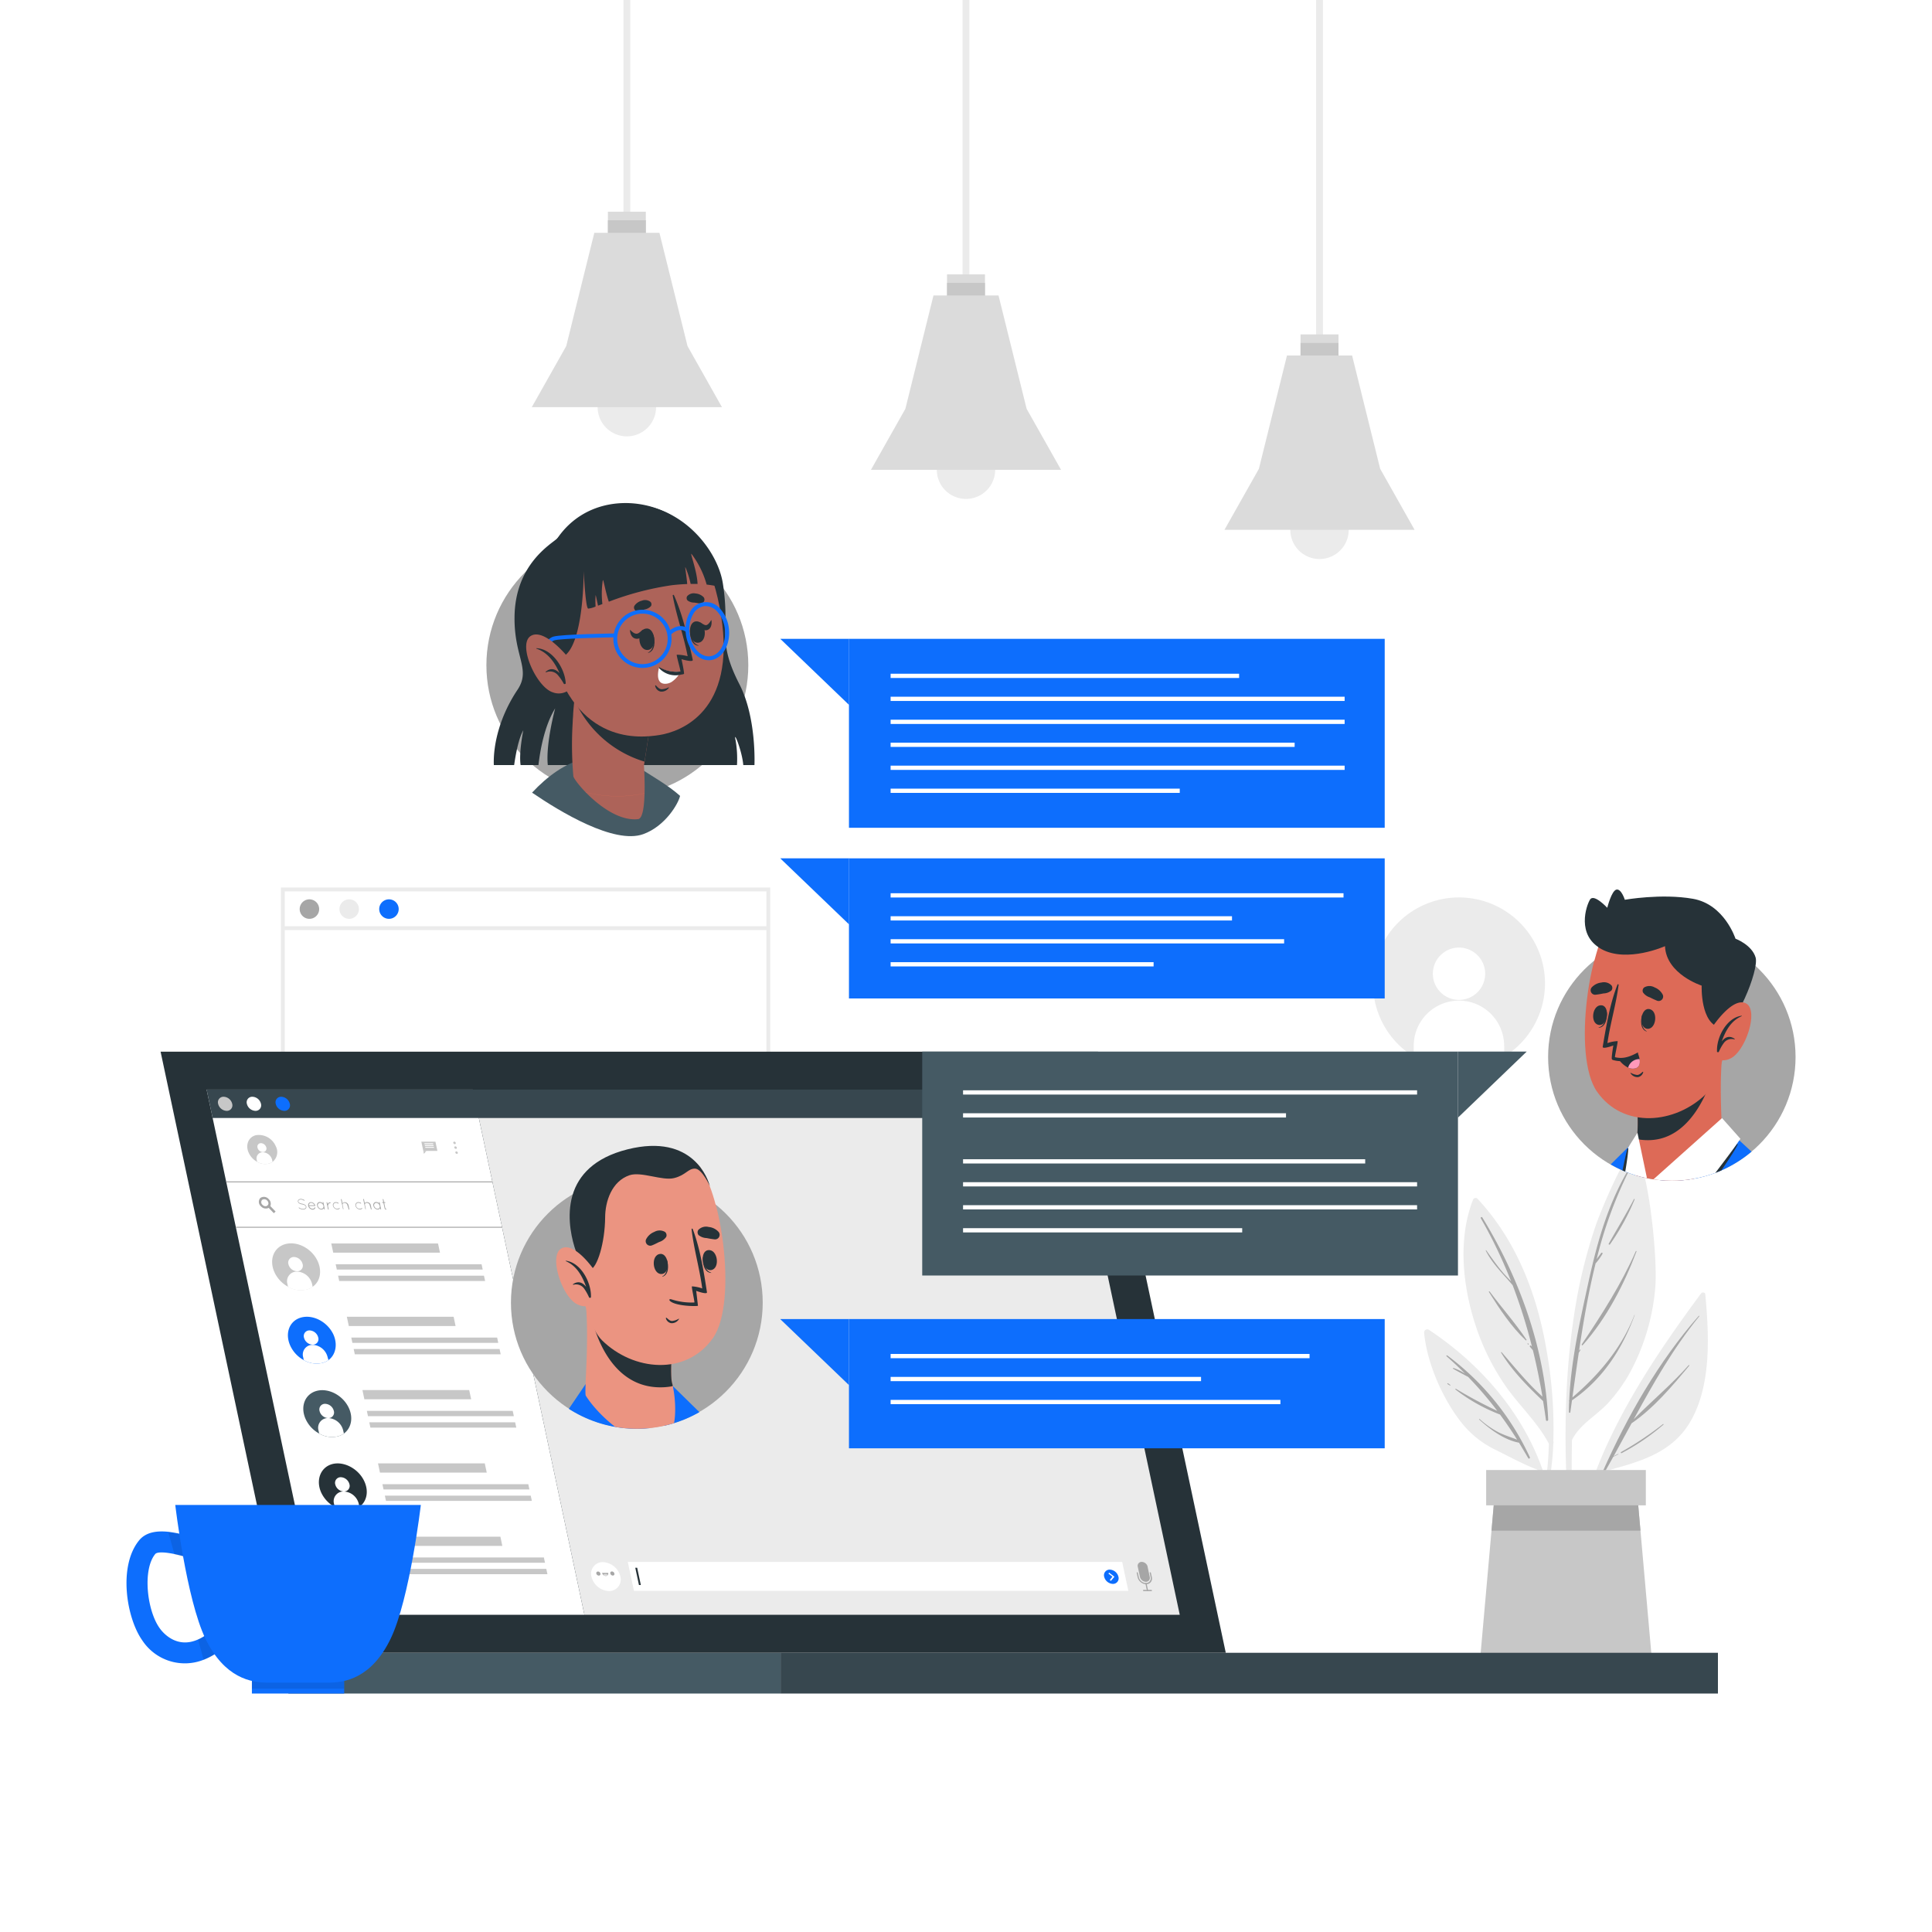 <svg class="animated" id="freepik_stories-work-chat" xmlns="http://www.w3.org/2000/svg" xmlns:xlink="http://www.w3.org/1999/xlink" viewBox="0 0 500 500" version="1.1" xmlns:svgjs="http://svgjs.com/svgjs"><style>svg#freepik_stories-work-chat:not(.animated) .animable {opacity: 0;}svg#freepik_stories-work-chat.animated #freepik--background-complete--inject-98 {animation: 2s 1 forwards cubic-bezier(.36,-0.01,.5,1.38) fadeIn;animation-delay: 0s;}svg#freepik_stories-work-chat.animated #freepik--Device--inject-98 {animation: 2s 1 forwards cubic-bezier(.36,-0.01,.5,1.38) slideRight;animation-delay: 0s;}svg#freepik_stories-work-chat.animated #freepik--Mug--inject-98 {animation: 2s 1 forwards cubic-bezier(.36,-0.01,.5,1.38) zoomOut;animation-delay: 0s;}svg#freepik_stories-work-chat.animated #freepik--speech-bubbles--inject-98 {animation: 2s 1 forwards cubic-bezier(.36,-0.01,.5,1.38) slideUp;animation-delay: 0s;}svg#freepik_stories-work-chat.animated #freepik--character-3--inject-98 {animation: 2s 1 forwards cubic-bezier(.36,-0.01,.5,1.38) slideRight;animation-delay: 0s;}svg#freepik_stories-work-chat.animated #freepik--character-2--inject-98 {animation: 2s 1 forwards cubic-bezier(.36,-0.01,.5,1.38) slideDown;animation-delay: 0s;}svg#freepik_stories-work-chat.animated #freepik--character-1--inject-98 {animation: 2s 1 forwards cubic-bezier(.36,-0.01,.5,1.38) slideLeft;animation-delay: 0s;}            @keyframes fadeIn {                0% {                    opacity: 0;                }                100% {                    opacity: 1;                }            }                    @keyframes slideRight {                0% {                    opacity: 0;                    transform: translateX(30px);                }                100% {                    opacity: 1;                    transform: translateX(0);                }            }                    @keyframes zoomOut {                0% {                    opacity: 0;                    transform: scale(1.5);                }                100% {                    opacity: 1;                    transform: scale(1);                }            }                    @keyframes slideUp {                0% {                    opacity: 0;                    transform: translateY(30px);                }                100% {                    opacity: 1;                    transform: inherit;                }            }                    @keyframes slideDown {                0% {                    opacity: 0;                    transform: translateY(-30px);                }                100% {                    opacity: 1;                    transform: translateY(0);                }            }                    @keyframes slideLeft {                0% {                    opacity: 0;                    transform: translateX(-30px);                }                100% {                    opacity: 1;                    transform: translateX(0);                }            }        .animator-hidden { display: none; }</style><g id="freepik--background-complete--inject-98" class="animable" style="transform-origin: 257.344px 219px;"><rect x="340.61" width="1.77" height="94.41" style="fill: rgb(235, 235, 235); transform-origin: 341.495px 47.205px;" id="el1k1hc8umj16" class="animable"></rect><rect x="336.58" y="86.54" width="9.82" height="6.64" style="fill: rgb(219, 219, 219); transform-origin: 341.49px 89.86px;" id="elymdnasswqt" class="animable"></rect><rect x="336.58" y="88.75" width="9.82" height="4.43" style="fill: rgb(199, 199, 199); transform-origin: 341.49px 90.965px;" id="elefr8nxcbe8c" class="animable"></rect><g id="el1pk4i6hbkvk"><circle cx="341.49" cy="137.12" r="7.56" style="fill: rgb(235, 235, 235); transform-origin: 341.49px 137.12px; transform: rotate(-13.24deg);" class="animable" id="elz4cfarbd5fq"></circle></g><polygon points="366.1 137.12 316.89 137.12 325.8 121.33 333.07 92 349.92 92 357.19 121.33 366.1 137.12" style="fill: rgb(219, 219, 219); transform-origin: 341.495px 114.56px;" id="el6rn9m5qkate" class="animable"></polygon><rect x="249.11" width="1.77" height="78.88" style="fill: rgb(235, 235, 235); transform-origin: 249.995px 39.44px;" id="elfe4vnqh1slc" class="animable"></rect><rect x="245.09" y="71.01" width="9.82" height="6.64" style="fill: rgb(219, 219, 219); transform-origin: 250px 74.33px;" id="el5o6gjnzi7rb" class="animable"></rect><rect x="245.09" y="73.22" width="9.82" height="4.43" style="fill: rgb(199, 199, 199); transform-origin: 250px 75.435px;" id="el2ezttuhjwi3" class="animable"></rect><path d="M257.56,121.59A7.56,7.56,0,1,1,250,114,7.55,7.55,0,0,1,257.56,121.59Z" style="fill: rgb(235, 235, 235); transform-origin: 250px 121.56px;" id="eliaaedw8tuah" class="animable"></path><polygon points="274.6 121.59 225.4 121.59 234.31 105.8 241.58 76.47 258.42 76.47 265.69 105.8 274.6 121.59" style="fill: rgb(219, 219, 219); transform-origin: 250px 99.03px;" id="elgegnvkvesvw" class="animable"></polygon><rect x="161.35" width="1.77" height="62.66" style="fill: rgb(235, 235, 235); transform-origin: 162.235px 31.33px;" id="elclb0chgwaai" class="animable"></rect><rect x="157.32" y="54.79" width="9.82" height="6.64" style="fill: rgb(219, 219, 219); transform-origin: 162.23px 58.11px;" id="eldf77ea5g1w7" class="animable"></rect><rect x="157.32" y="57" width="9.82" height="4.43" style="fill: rgb(199, 199, 199); transform-origin: 162.23px 59.215px;" id="elrlauae4vtks" class="animable"></rect><path d="M169.79,105.37a7.56,7.56,0,1,1-7.56-7.56A7.56,7.56,0,0,1,169.79,105.37Z" style="fill: rgb(235, 235, 235); transform-origin: 162.23px 105.37px;" id="el8vu81owfiep" class="animable"></path><polygon points="186.84 105.37 137.63 105.37 146.54 89.57 153.81 60.25 170.66 60.25 177.93 89.57 186.84 105.37" style="fill: rgb(219, 219, 219); transform-origin: 162.235px 82.81px;" id="el51zfdphj2ss" class="animable"></polygon><path d="M440.23,334.74C426.11,353.85,411.4,376,407.81,400c0,.37.54.49.63.13a141.55,141.55,0,0,1,6.24-19.2c9.28-2.55,18.38-4.65,23.26-13.86,5-9.46,4.33-21.81,3.39-32.12C441.26,334.4,440.51,334.37,440.23,334.74Z" style="fill: rgb(235, 235, 235); transform-origin: 424.899px 367.42px;" id="elw54elc10q8m" class="animable"></path><path d="M414.82,380.75c6.34-14.22,14.48-28.51,24.82-40.21.07-.08.18,0,.12.12-6.78,8.33-11.92,17.4-16.95,26.64,4.67-4.75,9.79-9,14.22-14,.09-.1.22.05.14.14-4.39,5.28-9.2,11-14.92,14.91-1.54,2.84-3.08,5.68-4.65,8.52.38-.22.78-.41,1.17-.6.07,0,.13.07.06.1-.43.22-.87.45-1.32.65-.74,1.34-1.48,2.69-2.24,4C415.1,381.32,414.68,381.05,414.82,380.75Z" style="fill: rgb(166, 166, 166); transform-origin: 427.285px 360.829px;" id="el568rexyms1u" class="animable"></path><path d="M419.53,375.79a83.75,83.75,0,0,0,10.84-7.23c.09-.08.22.05.13.13a57.65,57.65,0,0,1-10.81,7.37C419.51,376.15,419.36,375.89,419.53,375.79Z" style="fill: rgb(166, 166, 166); transform-origin: 424.993px 372.307px;" id="eltewe1chw1cm" class="animable"></path><path d="M406.18,396.44c0,.29.52.29.52,0,.07-7.9,0-15.83.12-23.75,2-4.09,6.37-6.34,9.38-9.61a42,42,0,0,0,5.63-7.84,56.06,56.06,0,0,0,6.53-21.78c.84-8.44-2.37-36.3-5.93-35.34-1.84.51-7.81,14.31-9.4,18.87a132,132,0,0,0-5.62,23.13C404.53,358.67,404.77,377.75,406.18,396.44Z" style="fill: rgb(235, 235, 235); transform-origin: 416.83px 347.377px;" id="el3x2ie3qzt8p" class="animable"></path><path d="M406.12,362.39l0,0c.43-10,2.68-20.07,4.79-29.76,2.27-10.44,4.92-20.26,10.29-29.57a.15.15,0,0,1,.27.15,109.71,109.71,0,0,0-8.27,22.7c.36-.56.8-1.09,1.17-1.63.15-.21.49,0,.35.21a15.16,15.16,0,0,1-1.68,2.37s-.05,0-.07,0c-1.85,7.46-3.18,15.09-4.31,22.7l.25-.3a.08.08,0,0,1,.12.09c-.14.26-.3.51-.45.76-.58,3.86-1.11,7.72-1.64,11.54,6.88-5.88,12.75-12.81,16.06-21.35,0,0,.08,0,.07,0-3.25,8.86-8.36,16.73-16.24,22.1-.14,1-.29,2.06-.43,3.09,0,.21-.37.15-.37-.05,0-.91,0-1.83.08-2.74A.21.21,0,0,1,406.12,362.39Z" style="fill: rgb(166, 166, 166); transform-origin: 414.55px 334.302px;" id="elnna1p2hvgsd" class="animable"></path><path d="M409.36,347.92c5.26-7.85,10.17-15.47,14-24.14,0-.09.21,0,.17.08-3.24,8.61-7.78,17.34-13.92,24.26C409.5,348.26,409.26,348.08,409.36,347.92Z" style="fill: rgb(166, 166, 166); transform-origin: 416.436px 335.956px;" id="elt4rv2g3gzw" class="animable"></path><path d="M416.35,321.85c2.18-3.86,4.47-7.61,6.52-11.53.06-.11.21,0,.17.09A60.14,60.14,0,0,1,416.69,322C416.54,322.24,416.22,322.07,416.35,321.85Z" style="fill: rgb(166, 166, 166); transform-origin: 419.683px 316.195px;" id="elpc2prrwbo49" class="animable"></path><path d="M415.5,323.52s0,.07,0,.07S415.46,323.52,415.5,323.52Z" style="fill: rgb(166, 166, 166); transform-origin: 415.491px 323.555px;" id="elbgor9qnkdvr" class="animable"></path><path d="M400.84,373.61A80.47,80.47,0,0,1,399,389.17c.09.56.17,1.12.25,1.7A74.08,74.08,0,0,0,402,373.53a.52.52,0,0,0,0-.53v0a114.36,114.36,0,0,0-1.74-23.49c-2.44-14.5-7.78-28.43-17.9-39.3a.73.73,0,0,0-1.12.23c-4.08,10.38-2.66,22.77.82,33.12a60.58,60.58,0,0,0,8,15.74C393.6,364.16,398,368.28,400.84,373.61Z" style="fill: rgb(235, 235, 235); transform-origin: 390.413px 350.455px;" id="eln1v2otjy9lm" class="animable"></path><path d="M383.6,315.05c9.58,15.56,16.26,34,17.07,52.39,0,.33-.53.41-.58.08-.22-1.65-.48-3.29-.74-4.92h0c-4-3.8-8-7.81-10.88-12.56a.09.09,0,0,1,.14-.1c3.45,3.94,6.67,8,10.57,11.5-.69-4.07-1.5-8.07-2.47-12l-.76-.89c-.16-.19.12-.48.29-.28l.23.25a139.8,139.8,0,0,0-5-15.91c-2.44-2.92-5.17-5.43-6.95-8.94-.05-.09.07-.15.13-.07,1.43,2,2.81,4,4.43,5.88.65.74,1.36,1.44,2,2.16a124.28,124.28,0,0,0-7.85-16.36A.22.22,0,0,1,383.6,315.05Z" style="fill: rgb(166, 166, 166); transform-origin: 391.941px 341.351px;" id="elg63qktaqm6" class="animable"></path><path d="M385.53,334.25c3.1,4.17,6.64,8.15,9.52,12.46.08.12-.1.25-.2.15-3.71-3.47-6.84-8.21-9.52-12.49C385.24,334.23,385.44,334.12,385.53,334.25Z" style="fill: rgb(166, 166, 166); transform-origin: 390.189px 340.544px;" id="elxix88r7psm" class="animable"></path><path d="M395.48,347.67l.13.13c.09.1-.05.24-.14.15l-.13-.14A.1.1,0,0,1,395.48,347.67Z" style="fill: rgb(166, 166, 166); transform-origin: 395.48px 347.814px;" id="elikpui471d4o" class="animable"></path><path d="M368.57,345c.77,8,5,17.57,10.12,23.74a25.11,25.11,0,0,0,8.21,6.4c3.55,1.76,7.27,3.79,11,5.23a71.55,71.55,0,0,1,3.87,13.77l.36-1.22c-2.36-20.27-15.48-37.59-32.25-48.71A.82.82,0,0,0,368.57,345Z" style="fill: rgb(235, 235, 235); transform-origin: 385.344px 369.089px;" id="elko9tx4b2ob" class="animable"></path><path d="M374.37,351c-.12-.1,0-.31.17-.22a68.71,68.71,0,0,1,21.38,26.35c.12.28-.26.52-.42.24q-1.17-2-2.38-4h0c-3.83-.72-7.46-3.41-10.3-6-.08-.07,0-.18.11-.12a23.69,23.69,0,0,0,4.85,3.41c1.56.79,3.24,1.29,4.86,1.93-1.42-2.26-2.89-4.42-4.44-6.51a45.12,45.12,0,0,1-11.51-6.47c-.11-.08,0-.26.11-.19a112.37,112.37,0,0,0,10.7,5.72,95.07,95.07,0,0,0-7.55-8.8c-1.31-.69-2.63-1.38-3.89-2.12a.11.11,0,0,1,.09-.19,13.86,13.86,0,0,1,3,1.46C377.6,353.94,376,352.43,374.37,351Z" style="fill: rgb(166, 166, 166); transform-origin: 385.132px 364.126px;" id="el14rttn3mlbxj" class="animable"></path><path d="M374.73,358a5,5,0,0,1,.64.46.07.07,0,0,1-.08.11,5.51,5.51,0,0,1-.67-.38A.11.11,0,0,1,374.73,358Z" style="fill: rgb(166, 166, 166); transform-origin: 374.979px 358.282px;" id="eldkau5rcb74i" class="animable"></path><polygon points="428.26 438 382.29 438 386 396.13 386.81 386.9 423.74 386.9 424.55 396.13 428.26 438" style="fill: rgb(199, 199, 199); transform-origin: 405.275px 412.45px;" id="elc57tca5wd68" class="animable"></polygon><polygon points="424.55 396.13 386 396.13 386.81 386.9 423.74 386.9 424.55 396.13" style="fill: rgb(166, 166, 166); transform-origin: 405.275px 391.515px;" id="elfubjpj3c36" class="animable"></polygon><rect x="384.62" y="380.44" width="41.32" height="9.14" style="fill: rgb(199, 199, 199); transform-origin: 405.28px 385.01px;" id="elxnw37oq07n" class="animable"></rect><path d="M199.34,316.33H72.7V229.69H199.34Zm-125.64-1H198.34V230.69H73.7Z" style="fill: rgb(235, 235, 235); transform-origin: 136.02px 273.01px;" id="elt8cxixkuhj" class="animable"></path><path d="M82.6,235.27a2.52,2.52,0,1,1-2.52-2.52A2.52,2.52,0,0,1,82.6,235.27Z" style="fill: rgb(166, 166, 166); transform-origin: 80.08px 235.27px;" id="elzo88rlmguil" class="animable"></path><path d="M92.89,235.27a2.52,2.52,0,1,1-2.52-2.52A2.52,2.52,0,0,1,92.89,235.27Z" style="fill: rgb(235, 235, 235); transform-origin: 90.37px 235.27px;" id="elv63wszupf6" class="animable"></path><path d="M103.18,235.27a2.52,2.52,0,1,1-2.52-2.52A2.51,2.51,0,0,1,103.18,235.27Z" style="fill: #0D6EFD; transform-origin: 100.66px 235.27px;" id="elqrm19goho6f" class="animable"></path><rect x="73.2" y="239.71" width="125.64" height="1" style="fill: rgb(235, 235, 235); transform-origin: 136.02px 240.21px;" id="elcow1p048zki" class="animable"></rect><path d="M389.29,273.45a21.71,21.71,0,0,1-6.42,2.69,22.26,22.26,0,1,1,6.42-2.69Z" style="fill: rgb(235, 235, 235); transform-origin: 377.583px 254.517px;" id="elbp69l2l4lue" class="animable"></path><path d="M384.36,252a6.77,6.77,0,1,1-6.77-6.77A6.78,6.78,0,0,1,384.36,252Z" style="fill: rgb(255, 255, 255); transform-origin: 377.59px 252px;" id="elj0rugpetx5" class="animable"></path><path d="M389.29,270.66v2.79a21.71,21.71,0,0,1-6.42,2.69,22.13,22.13,0,0,1-17-2.7v-2.78a11.7,11.7,0,0,1,23.4,0Z" style="fill: rgb(255, 255, 255); transform-origin: 377.58px 267.88px;" id="el0zvllwwq59cb" class="animable"></path></g><g id="freepik--Desk--inject-98" class="animable animator-hidden" style="transform-origin: 250px 438.3px;"><polygon points="26.18 438.3 82.14 438.06 138.09 437.97 250 437.8 361.91 437.97 417.87 438.06 473.82 438.3 417.87 438.55 361.91 438.63 250 438.8 138.09 438.63 82.14 438.55 26.18 438.3" style="fill: rgb(38, 50, 56); transform-origin: 250px 438.3px;" id="elgu6t9zxoasm" class="animable"></polygon></g><g id="freepik--Device--inject-98" class="animable" style="transform-origin: 243.08px 355.23px;"><rect x="74.63" y="427.74" width="127.4" height="10.55" style="fill: rgb(69, 90, 100); transform-origin: 138.33px 433.015px;" id="elgjwh1u0mbc" class="animable"></rect><rect x="202.02" y="427.74" width="242.58" height="10.55" style="fill: rgb(55, 71, 79); transform-origin: 323.31px 433.015px;" id="el2z81ckseg9h" class="animable"></rect><polygon points="317.23 427.74 74.63 427.74 41.56 272.17 284.16 272.17 317.23 427.74" style="fill: rgb(38, 50, 56); transform-origin: 179.395px 349.955px;" id="el9lf24wqp5r" class="animable"></polygon><polygon points="151.25 417.91 82.36 417.91 53.47 281.99 122.36 281.99 151.25 417.91" style="fill: rgb(255, 255, 255); transform-origin: 102.36px 349.95px;" id="elify5h5zlxp" class="animable"></polygon><path d="M80.92,333a4.6,4.6,0,0,1-1.6.73,6.55,6.55,0,0,1-4.78-.73,8.2,8.2,0,0,1-3.5-3.72c-1.48-3.26-.19-6.54,2.9-7.33s6.79,1.2,8.28,4.45C83.42,329.06,82.81,331.7,80.92,333Z" style="fill: rgb(199, 199, 199); transform-origin: 76.632px 327.837px;" id="elxmtr4pllrc9" class="animable"></path><path d="M78.33,327.19A1.44,1.44,0,0,1,76.88,329a2.39,2.39,0,0,1-2.24-1.84,1.45,1.45,0,0,1,1.45-1.85A2.41,2.41,0,0,1,78.33,327.19Z" style="fill: rgb(255, 255, 255); transform-origin: 76.481px 327.155px;" id="el8dek1feuv06" class="animable"></path><path d="M80.76,332.28l.16.76a4.6,4.6,0,0,1-1.6.73,6.55,6.55,0,0,1-4.78-.73l-.16-.76a2.5,2.5,0,0,1,2.51-3.19A4.17,4.17,0,0,1,80.76,332.28Z" style="fill: rgb(255, 255, 255); transform-origin: 77.601px 331.513px;" id="elhe5esqrtuy" class="animable"></path><polygon points="113.87 324.19 86.24 324.19 85.73 321.81 113.36 321.81 113.87 324.19" style="fill: rgb(199, 199, 199); transform-origin: 99.8px 323px;" id="elv583ndnictl" class="animable"></polygon><polygon points="124.92 328.56 87.17 328.56 86.87 327.19 124.63 327.19 124.92 328.56" style="fill: rgb(199, 199, 199); transform-origin: 105.895px 327.875px;" id="el96fe6ciyvkf" class="animable"></polygon><polygon points="125.55 331.52 87.79 331.52 87.5 330.15 125.25 330.15 125.55 331.52" style="fill: rgb(199, 199, 199); transform-origin: 106.525px 330.835px;" id="elyu0lprthrr" class="animable"></polygon><path d="M85,352a4.64,4.64,0,0,1-1.59.73,6.57,6.57,0,0,1-4.79-.73,8.13,8.13,0,0,1-3.49-3.72c-1.49-3.26-.2-6.54,2.89-7.33s6.79,1.2,8.28,4.45C87.45,348,86.84,350.67,85,352Z" style="fill: #0D6EFD; transform-origin: 80.697px 346.837px;" id="elq5jpaqfy1e8" class="animable"></path><path d="M82.36,346.16A1.44,1.44,0,0,1,80.91,348a2.4,2.4,0,0,1-2.24-1.84,1.45,1.45,0,0,1,1.45-1.85A2.41,2.41,0,0,1,82.36,346.16Z" style="fill: rgb(255, 255, 255); transform-origin: 80.515px 346.155px;" id="eluwoqk9xupgo" class="animable"></path><path d="M84.79,351.25,85,352a4.64,4.64,0,0,1-1.59.73,6.57,6.57,0,0,1-4.79-.73l-.16-.76a2.5,2.5,0,0,1,2.51-3.19A4.17,4.17,0,0,1,84.79,351.25Z" style="fill: rgb(255, 255, 255); transform-origin: 81.681px 350.473px;" id="el75dzamdh4m" class="animable"></path><polygon points="117.9 343.17 90.27 343.17 89.76 340.78 117.4 340.78 117.9 343.17" style="fill: rgb(199, 199, 199); transform-origin: 103.83px 341.975px;" id="el8dcg90gm3wi" class="animable"></polygon><polygon points="128.95 347.53 91.2 347.53 90.91 346.16 128.66 346.16 128.95 347.53" style="fill: rgb(199, 199, 199); transform-origin: 109.93px 346.845px;" id="elc0n62uw1y5d" class="animable"></polygon><polygon points="129.58 350.49 91.83 350.49 91.53 349.12 129.29 349.12 129.58 350.49" style="fill: rgb(199, 199, 199); transform-origin: 110.555px 349.805px;" id="elq5afh7g4ci" class="animable"></polygon><path d="M89,371a4.64,4.64,0,0,1-1.59.73A6.57,6.57,0,0,1,82.6,371a8.13,8.13,0,0,1-3.49-3.72c-1.49-3.25-.19-6.54,2.89-7.33s6.8,1.2,8.29,4.45C91.48,367,90.87,369.64,89,371Z" style="fill: rgb(69, 90, 100); transform-origin: 84.697px 365.839px;" id="el5h2stysbbj" class="animable"></path><path d="M86.39,365.13A1.44,1.44,0,0,1,84.94,367a2.4,2.4,0,0,1-2.24-1.84,1.45,1.45,0,0,1,1.46-1.85A2.4,2.4,0,0,1,86.39,365.13Z" style="fill: rgb(255, 255, 255); transform-origin: 84.55px 365.155px;" id="ele8naqvele1t" class="animable"></path><path d="M88.82,370.22,89,371a4.64,4.64,0,0,1-1.59.73A6.57,6.57,0,0,1,82.6,371l-.16-.76A2.51,2.51,0,0,1,85,367,4.16,4.16,0,0,1,88.82,370.22Z" style="fill: rgb(255, 255, 255); transform-origin: 85.665px 369.448px;" id="elu7kx9jm4gti" class="animable"></path><polygon points="121.94 362.14 94.3 362.14 93.8 359.75 121.43 359.75 121.94 362.14" style="fill: rgb(199, 199, 199); transform-origin: 107.87px 360.945px;" id="elfwa62nce4hs" class="animable"></polygon><polygon points="132.98 366.5 95.23 366.5 94.94 365.13 132.69 365.13 132.98 366.5" style="fill: rgb(199, 199, 199); transform-origin: 113.96px 365.815px;" id="elfo279e9t1il" class="animable"></polygon><polygon points="133.61 369.46 95.86 369.46 95.57 368.09 133.32 368.09 133.61 369.46" style="fill: rgb(199, 199, 199); transform-origin: 114.59px 368.775px;" id="elh9uv2cg3j6a" class="animable"></polygon><path d="M93,390a4.75,4.75,0,0,1-1.59.74,6.63,6.63,0,0,1-4.79-.74,8.23,8.23,0,0,1-3.49-3.72C81.65,383,83,379.69,86,378.9s6.79,1.2,8.28,4.45C95.51,386,94.91,388.61,93,390Z" style="fill: rgb(38, 50, 56); transform-origin: 88.724px 384.814px;" id="el14zpjiqb6vv" class="animable"></path><path d="M90.43,384.1A1.46,1.46,0,0,1,89,386a2.41,2.41,0,0,1-2.24-1.85,1.46,1.46,0,0,1,1.46-1.85A2.41,2.41,0,0,1,90.43,384.1Z" style="fill: rgb(255, 255, 255); transform-origin: 88.602px 384.15px;" id="elh5e1gr0tnyd" class="animable"></path><path d="M92.85,389.19,93,390a4.75,4.75,0,0,1-1.59.74,6.63,6.63,0,0,1-4.79-.74l-.16-.76A2.51,2.51,0,0,1,89,386,4.15,4.15,0,0,1,92.85,389.19Z" style="fill: rgb(255, 255, 255); transform-origin: 89.675px 388.449px;" id="ela0oxvlkdbv" class="animable"></path><polygon points="125.97 381.11 98.33 381.11 97.83 378.72 125.46 378.72 125.97 381.11" style="fill: rgb(199, 199, 199); transform-origin: 111.9px 379.915px;" id="elhv5oz26tef" class="animable"></polygon><polygon points="137.01 385.47 99.26 385.47 98.97 384.1 136.72 384.1 137.01 385.47" style="fill: rgb(199, 199, 199); transform-origin: 117.99px 384.785px;" id="el6qqk8h13sp5" class="animable"></polygon><polygon points="137.64 388.43 99.89 388.43 99.6 387.06 137.35 387.06 137.64 388.43" style="fill: rgb(199, 199, 199); transform-origin: 118.62px 387.745px;" id="el4a4aji7pfwp" class="animable"></polygon><path d="M97.05,408.92a4.8,4.8,0,0,1-1.6.74,6.6,6.6,0,0,1-4.78-.74,8.2,8.2,0,0,1-3.5-3.72c-1.48-3.25-.19-6.54,2.9-7.33s6.79,1.2,8.28,4.46C99.55,405,98.94,407.58,97.05,408.92Z" style="fill: rgb(199, 199, 199); transform-origin: 92.762px 403.759px;" id="el4blevh1qs3v" class="animable"></path><path d="M94.46,403.07A1.45,1.45,0,0,1,93,404.92a2.4,2.4,0,0,1-2.23-1.85,1.45,1.45,0,0,1,1.45-1.85A2.41,2.41,0,0,1,94.46,403.07Z" style="fill: rgb(255, 255, 255); transform-origin: 92.615px 403.07px;" id="eljp1py12dmrf" class="animable"></path><path d="M96.89,408.16l.16.76a4.8,4.8,0,0,1-1.6.74,6.6,6.6,0,0,1-4.78-.74l-.17-.76A2.51,2.51,0,0,1,93,405,4.18,4.18,0,0,1,96.89,408.16Z" style="fill: rgb(255, 255, 255); transform-origin: 93.732px 407.41px;" id="el4hfsafd7qfk" class="animable"></path><polygon points="130 400.08 102.37 400.08 101.86 397.69 129.5 397.69 130 400.08" style="fill: rgb(199, 199, 199); transform-origin: 115.93px 398.885px;" id="elrhk64q7xku8" class="animable"></polygon><polygon points="141.05 404.44 103.3 404.44 103 403.07 140.75 403.07 141.05 404.44" style="fill: rgb(199, 199, 199); transform-origin: 122.025px 403.755px;" id="elwb6caiyjsn" class="animable"></polygon><polygon points="141.68 407.4 103.92 407.4 103.63 406.03 141.38 406.03 141.68 407.4" style="fill: rgb(199, 199, 199); transform-origin: 122.655px 406.715px;" id="ellxxfenbtx7" class="animable"></polygon><path d="M70.55,300.68a3,3,0,0,1-1,.46,4.1,4.1,0,0,1-3-.46,5.07,5.07,0,0,1-2.17-2.31c-.93-2-.12-4.07,1.8-4.57a4.76,4.76,0,0,1,5.16,2.78A3.24,3.24,0,0,1,70.55,300.68Z" style="fill: rgb(199, 199, 199); transform-origin: 67.873px 297.489px;" id="elwnkx3e8cznm" class="animable"></path><path d="M68.93,297a.9.9,0,0,1-.9,1.15A1.49,1.49,0,0,1,66.64,297a.9.9,0,0,1,.9-1.15A1.5,1.5,0,0,1,68.93,297Z" style="fill: rgb(255, 255, 255); transform-origin: 67.785px 297px;" id="eliyae3z9hj4n" class="animable"></path><path d="M70.44,300.21l.11.47a3,3,0,0,1-1,.46,4.1,4.1,0,0,1-3-.46l-.1-.47a1.57,1.57,0,0,1,1.57-2A2.59,2.59,0,0,1,70.44,300.21Z" style="fill: rgb(255, 255, 255); transform-origin: 68.47px 299.727px;" id="elnlb77wavako" class="animable"></path><path d="M117.85,298.3a.24.24,0,0,1,.25-.31.42.42,0,0,1,.39.31.26.26,0,0,1-.26.32A.4.4,0,0,1,117.85,298.3Z" style="fill: rgb(199, 199, 199); transform-origin: 118.168px 298.305px;" id="el7mgt0i8xhvg" class="animable"></path><path d="M117.58,297a.25.25,0,0,1,.25-.32.41.41,0,0,1,.39.32.25.25,0,0,1-.25.32A.41.41,0,0,1,117.58,297Z" style="fill: rgb(199, 199, 199); transform-origin: 117.9px 297px;" id="elbg45r1vmm2m" class="animable"></path><path d="M117.31,295.78a.25.25,0,0,1,.25-.32.41.41,0,0,1,.39.32.25.25,0,0,1-.25.32A.43.43,0,0,1,117.31,295.78Z" style="fill: rgb(199, 199, 199); transform-origin: 117.63px 295.78px;" id="el0oupltv0somj" class="animable"></path><polygon points="113.2 297.85 109.55 297.85 109.04 295.46 112.69 295.46 113.2 297.85" style="fill: rgb(199, 199, 199); transform-origin: 111.12px 296.655px;" id="els7igiyeug9" class="animable"></polygon><polygon points="109.55 297.85 109.71 298.62 110.34 297.85 109.55 297.85" style="fill: rgb(199, 199, 199); transform-origin: 109.945px 298.235px;" id="eln14xqlb32e" class="animable"></polygon><polygon points="112.13 296.1 109.87 296.1 109.82 295.87 112.08 295.87 112.13 296.1" style="fill: rgb(255, 255, 255); transform-origin: 110.975px 295.985px;" id="elcw10i2piwse" class="animable"></polygon><polygon points="112.23 296.57 109.97 296.57 109.92 296.35 112.19 296.35 112.23 296.57" style="fill: rgb(255, 255, 255); transform-origin: 111.075px 296.46px;" id="elrww34k4bjph" class="animable"></polygon><polygon points="112.33 297.04 110.07 297.04 110.03 296.82 112.29 296.82 112.33 297.04" style="fill: rgb(255, 255, 255); transform-origin: 111.18px 296.93px;" id="elm9ztwh9qc59" class="animable"></polygon><polygon points="277.99 289.34 55.03 289.34 53.47 281.99 276.43 281.99 277.99 289.34" style="fill: rgb(55, 71, 79); transform-origin: 165.73px 285.665px;" id="elim29f6vq4o" class="animable"></polygon><path d="M60.09,285.66a1.43,1.43,0,0,1-1.43,1.83,2.37,2.37,0,0,1-2.21-1.83,1.43,1.43,0,0,1,1.43-1.82A2.37,2.37,0,0,1,60.09,285.66Z" style="fill: rgb(199, 199, 199); transform-origin: 58.272px 285.665px;" id="eljh9nz6d4oj" class="animable"></path><path d="M67.54,285.66a1.44,1.44,0,0,1-1.44,1.83,2.39,2.39,0,0,1-2.21-1.83,1.43,1.43,0,0,1,1.44-1.82A2.37,2.37,0,0,1,67.54,285.66Z" style="fill: rgb(255, 255, 255); transform-origin: 65.715px 285.665px;" id="ellgzm7ukdz1a" class="animable"></path><path d="M75,285.66a1.43,1.43,0,0,1-1.43,1.83,2.37,2.37,0,0,1-2.21-1.83,1.43,1.43,0,0,1,1.43-1.82A2.37,2.37,0,0,1,75,285.66Z" style="fill: #0D6EFD; transform-origin: 73.181px 285.665px;" id="el84nbelwx9im" class="animable"></path><polygon points="277.99 289.34 123.92 289.34 151.25 417.91 305.32 417.91 277.99 289.34" style="fill: rgb(235, 235, 235); transform-origin: 214.62px 353.625px;" id="elk07hdv775vm" class="animable"></polygon><polygon points="292.01 411.71 164.07 411.71 162.47 404.22 290.42 404.22 292.01 411.71" style="fill: rgb(255, 255, 255); transform-origin: 227.24px 407.965px;" id="elrlum12kwrvq" class="animable"></polygon><path d="M289.45,408.06a1.45,1.45,0,0,1-1.45,1.85,2.42,2.42,0,0,1-2.24-1.85,1.45,1.45,0,0,1,1.46-1.84A2.4,2.4,0,0,1,289.45,408.06Z" style="fill: #0D6EFD; transform-origin: 287.606px 408.065px;" id="el62r7mybpwmi" class="animable"></path><polygon points="287.04 407 288.41 408.06 287.5 409.13 287.21 408.88 287.9 408.06 286.86 407.25 287.04 407" style="fill: rgb(255, 255, 255); transform-origin: 287.635px 408.065px;" id="elwih6q5muk4j" class="animable"></polygon><polygon points="165.85 410.2 165.36 410.2 164.41 405.73 164.9 405.73 165.85 410.2" style="fill: rgb(38, 50, 56); transform-origin: 165.13px 407.965px;" id="elyf89glww6ds" class="animable"></polygon><path d="M297,411.77a.2.2,0,0,1-.19-.15l-.38-1.8a.12.12,0,0,1,.12-.16.21.21,0,0,1,.19.16l.38,1.8A.12.12,0,0,1,297,411.77Z" style="fill: rgb(166, 166, 166); transform-origin: 296.773px 410.715px;" id="elttbfusikmig" class="animable"></path><path d="M298,411.77h-2a.2.2,0,0,1-.19-.15.13.13,0,0,1,.12-.16h2a.2.2,0,0,1,.19.16A.12.12,0,0,1,298,411.77Z" style="fill: rgb(166, 166, 166); transform-origin: 296.965px 411.615px;" id="elqlh3w45tuk" class="animable"></path><path d="M297,405.49l.55,2.61a1,1,0,0,1-1,1.27,1.62,1.62,0,0,1-1.28-.71,1.49,1.49,0,0,1-.25-.56l-.56-2.61a1,1,0,0,1,1-1.27,1.52,1.52,0,0,1,1,.37,1.57,1.57,0,0,1,.55.84S297,405.47,297,405.49Z" style="fill: rgb(166, 166, 166); transform-origin: 296.005px 406.795px;" id="el9b2f0dz671f" class="animable"></path><path d="M296.64,410a2.24,2.24,0,0,1-1.38-.51,2.35,2.35,0,0,1-.85-1.33l-.23-1.1a.12.12,0,0,1,.12-.16.19.19,0,0,1,.18.16l.24,1.1a2,2,0,0,0,.71,1.11,1.83,1.83,0,0,0,1.22.42,1.23,1.23,0,0,0,1.12-1.58l-.22-1.05a.12.12,0,0,1,.12-.16.19.19,0,0,1,.18.16l.23,1.05a1.47,1.47,0,0,1-1.36,1.89Z" style="fill: rgb(166, 166, 166); transform-origin: 296.157px 408.45px;" id="elxkqg97kbme" class="animable"></path><path d="M160.55,408a3,3,0,0,1-2.93,3.77,4.9,4.9,0,0,1-4.55-3.73,3,3,0,0,1,2.93-3.77A4.88,4.88,0,0,1,160.55,408Z" style="fill: rgb(255, 255, 255); transform-origin: 156.81px 408.02px;" id="el3wt05v0dxsj" class="animable"></path><path d="M155.39,407.23a.41.41,0,0,1-.41.53.69.69,0,0,1-.65-.52.42.42,0,0,1,.42-.53A.68.68,0,0,1,155.39,407.23Z" style="fill: rgb(166, 166, 166); transform-origin: 154.862px 407.235px;" id="elfwiajyp8pra" class="animable"></path><path d="M159,407.22a.41.41,0,0,1-.41.53.69.69,0,0,1-.64-.53.41.41,0,0,1,.41-.53A.69.69,0,0,1,159,407.22Z" style="fill: rgb(166, 166, 166); transform-origin: 158.475px 407.22px;" id="ell5wbvvke5p" class="animable"></path><path d="M157.41,407.06a.69.69,0,0,1-.07.5.62.62,0,0,1-.55.3,1,1,0,0,1-.69-.29,1,1,0,0,1-.28-.5Z" style="fill: rgb(166, 166, 166); transform-origin: 156.625px 407.46px;" id="el3c2iwby6yg8" class="animable"></path><path d="M157.34,407.56a.62.62,0,0,1-.55.3,1,1,0,0,1-.69-.29.77.77,0,0,1,.57-.23A1.14,1.14,0,0,1,157.34,407.56Z" style="fill: rgb(219, 219, 219); transform-origin: 156.72px 407.6px;" id="elxzjakc9xe1" class="animable"></path><path d="M71.33,313.54l-.47.43-1.32-1.37-.48-.5a.55.55,0,0,0,.19-.12.69.69,0,0,0,.21-.37l.51.53Z" style="fill: rgb(166, 166, 166); transform-origin: 70.195px 312.79px;" id="elume08rbdm0t" class="animable"></path><path d="M69.55,310.34a1.61,1.61,0,0,0-2.19-.29,1.5,1.5,0,0,0,.17,2.14,1.68,1.68,0,0,0,2,.41.83.83,0,0,0,.18-.13,1.11,1.11,0,0,0,.25-.33A1.62,1.62,0,0,0,69.55,310.34Zm-.3,1.64a.55.55,0,0,1-.19.12,1,1,0,0,1-1.12-.29.89.89,0,0,1-.11-1.27,1,1,0,0,1,1.32.17,1.06,1.06,0,0,1,.31.9A.69.69,0,0,1,69.25,312Z" style="fill: rgb(166, 166, 166); transform-origin: 68.533px 311.257px;" id="eljd1jtb2qyfq" class="animable"></path><path d="M77.32,312.52a.08.08,0,0,1,.12,0,1.75,1.75,0,0,0,1,.35.83.83,0,0,0,.56-.18.39.39,0,0,0,.15-.4.54.54,0,0,0-.3-.37,2.08,2.08,0,0,0-.68-.23h0a1.81,1.81,0,0,1-.69-.23.73.73,0,0,1-.38-.47.51.51,0,0,1,.18-.51.9.9,0,0,1,.61-.2,1.93,1.93,0,0,1,.91.31.11.11,0,0,1,0,.13.07.07,0,0,1-.11,0,1.69,1.69,0,0,0-.81-.29.85.85,0,0,0-.52.16.39.39,0,0,0-.14.38.55.55,0,0,0,.28.33,2,2,0,0,0,.62.21h0a2.14,2.14,0,0,1,.75.25.8.8,0,0,1,.41.51.57.57,0,0,1-.2.55,1,1,0,0,1-.65.21,2.07,2.07,0,0,1-1.09-.39A.1.1,0,0,1,77.32,312.52Z" style="fill: rgb(166, 166, 166); transform-origin: 78.189px 311.655px;" id="els6ozxco71eh" class="animable"></path><path d="M79.77,312.07a.74.74,0,0,1,.73-.95,1.21,1.21,0,0,1,1.1.89h0a.08.08,0,0,1-.08.09H80a1,1,0,0,0,.89.73.54.54,0,0,0,.54-.35.09.09,0,0,1,.12,0,.11.11,0,0,1,.06.13.72.72,0,0,1-.68.44A1.23,1.23,0,0,1,79.77,312.07Zm.17-.15h1.44a1,1,0,0,0-.84-.62A.58.58,0,0,0,79.94,311.92Z" style="fill: rgb(166, 166, 166); transform-origin: 80.677px 312.085px;" id="elda4vbtyb5n7" class="animable"></path><path d="M83.7,311.21l.36,1.72a.08.08,0,0,1-.07.1.13.13,0,0,1-.11-.1l-.06-.28a.72.72,0,0,1-.64.38,1.22,1.22,0,0,1-1.1-1,.72.72,0,0,1,.69-.95,1.14,1.14,0,0,1,.8.37l-.06-.28c0-.06,0-.09.07-.09A.11.11,0,0,1,83.7,311.21Zm0,.86a1,1,0,0,0-.88-.77.59.59,0,0,0-.55.77,1,1,0,0,0,.88.77A.59.59,0,0,0,83.69,312.07Z" style="fill: rgb(166, 166, 166); transform-origin: 83.052px 312.055px;" id="elsvmjq0jcjq8" class="animable"></path><path d="M84.51,311.21a.07.07,0,0,1,.08-.09.13.13,0,0,1,.11.09l.09.42a.06.06,0,0,1,0,0,.71.71,0,0,1,.67-.47.12.12,0,0,1,.11.09c0,.06,0,.1-.07.1a.54.54,0,0,0-.49.31,1.41,1.41,0,0,0-.13.44v0l.18.84c0,.06,0,.1-.07.1a.14.14,0,0,1-.12-.1Z" style="fill: rgb(166, 166, 166); transform-origin: 85.038px 312.079px;" id="elcz52e7ubbc6" class="animable"></path><path d="M86.17,312.07a.75.75,0,0,1,.78-.95,1.14,1.14,0,0,1,.65.21.11.11,0,0,1,0,.13.1.1,0,0,1-.13,0,.93.93,0,0,0-.53-.17.61.61,0,0,0-.63.77,1,1,0,0,0,1,.77.67.67,0,0,0,.46-.17.1.1,0,0,1,.13,0s0,.1,0,.13a.8.8,0,0,1-.56.21A1.25,1.25,0,0,1,86.17,312.07Z" style="fill: rgb(166, 166, 166); transform-origin: 87.021px 312.059px;" id="elaghioxi7asf" class="animable"></path><path d="M89.89,311.87a.75.75,0,0,0-.73-.56.44.44,0,0,0-.48.56l.22,1.06h0a0,0,0,0,1,0,0v0a.07.07,0,0,1-.05,0h0l-.08,0,0,0v0l-.22-1.06v0l-.31-1.45a.07.07,0,0,1,.07-.09.12.12,0,0,1,.12.09l.22,1a.61.61,0,0,1,.54-.28,1,1,0,0,1,1,.75l.22,1.06a.08.08,0,0,1-.07.1.13.13,0,0,1-.12-.1Z" style="fill: rgb(166, 166, 166); transform-origin: 89.325px 311.69px;" id="el799j4l55pfq" class="animable"></path><path d="M92,312.07a.75.75,0,0,1,.78-.95,1.14,1.14,0,0,1,.65.21.11.11,0,0,1,0,.13.1.1,0,0,1-.13,0,.93.93,0,0,0-.53-.17.61.61,0,0,0-.63.77,1,1,0,0,0,1,.77.67.67,0,0,0,.46-.17.1.1,0,0,1,.13,0s0,.1,0,.13a.8.8,0,0,1-.56.21A1.25,1.25,0,0,1,92,312.07Z" style="fill: rgb(166, 166, 166); transform-origin: 92.851px 312.059px;" id="elzlikqcv4mu" class="animable"></path><path d="M95.67,311.87a.75.75,0,0,0-.73-.56.44.44,0,0,0-.48.56l.22,1.06h0a0,0,0,0,1,0,0v0a.07.07,0,0,1-.05,0h0l-.08,0,0,0a0,0,0,0,1,0,0l-.23-1.06v0L94,310.39a.07.07,0,0,1,.07-.09.12.12,0,0,1,.12.09l.21,1a.64.64,0,0,1,.55-.28,1,1,0,0,1,1,.75l.22,1.06a.08.08,0,0,1-.08.1.13.13,0,0,1-.11-.1Z" style="fill: rgb(166, 166, 166); transform-origin: 95.085px 311.66px;" id="elf5v2fkqc8uk" class="animable"></path><path d="M98.27,311.21l.36,1.72a.08.08,0,0,1-.07.1.13.13,0,0,1-.11-.1l-.06-.28a.72.72,0,0,1-.64.38,1.24,1.24,0,0,1-1.11-1,.73.73,0,0,1,.7-.95,1.14,1.14,0,0,1,.8.37l-.06-.28c0-.06,0-.09.07-.09A.13.13,0,0,1,98.27,311.21Zm0,.86a1,1,0,0,0-.88-.77.59.59,0,0,0-.55.77,1,1,0,0,0,.88.77A.59.59,0,0,0,98.26,312.07Z" style="fill: rgb(166, 166, 166); transform-origin: 97.619px 312.055px;" id="eludqxmhau5h9" class="animable"></path><path d="M99.74,311.21a.07.07,0,0,1-.07.09h-.24l.29,1.39a.18.18,0,0,0,.17.14.15.15,0,0,1,.12.1.08.08,0,0,1-.08.1.41.41,0,0,1-.4-.34l-.3-1.39H99c-.09,0-.1,0-.11-.09s0-.09.07-.09h.24l-.15-.71a.08.08,0,0,1,.07-.1s.12.05.12.1l.16.71h.24A.12.12,0,0,1,99.74,311.21Z" style="fill: rgb(166, 166, 166); transform-origin: 99.45px 311.67px;" id="elsq4kb8kt6ar" class="animable"></path><rect x="61.04" y="317.49" width="68.89" height="0.25" style="fill: rgb(166, 166, 166); transform-origin: 95.485px 317.615px;" id="elsyrit3wy5r8" class="animable"></rect><rect x="58.55" y="305.75" width="68.89" height="0.25" style="fill: rgb(166, 166, 166); transform-origin: 92.995px 305.875px;" id="elso9lg9149sf" class="animable"></rect></g><g id="freepik--Mug--inject-98" class="animable" style="transform-origin: 70.824px 413.885px;"><rect x="65.19" y="434.56" width="23.89" height="3.73" style="fill: #0D6EFD; transform-origin: 77.135px 436.425px;" id="elt9mohkkfpj" class="animable"></rect><g id="el1m2sb0xfp8u"><rect x="65.19" y="434.56" width="23.89" height="2.46" style="opacity: 0.1; transform-origin: 77.135px 435.79px;" class="animable" id="el4jjuljhgyo"></rect></g><path d="M36.83,424.54a13.18,13.18,0,0,0,15.88,5,17.75,17.75,0,0,0,3.38-1.77l-3-4.5a10.65,10.65,0,0,1-1.79,1c-5.69,2.58-9.29-1.9-10-2.93-3.28-4.6-4.45-15.11-1.13-19.15.22-.3,1.18-.78,5,0,.71.16,1.51.34,2.42.59a9.41,9.41,0,0,0,2.19.47l.09-2.7.27-2.7c-.25,0-.64-.15-1.14-.29a35.1,35.1,0,0,0-5.44-1.13c-2.83-.29-5.79,0-7.61,2.28C30.55,405.41,32.73,418.77,36.83,424.54Z" style="fill: #0D6EFD; transform-origin: 44.414px 413.405px;" id="elcmitovpuqf" class="animable"></path><g id="el1v7h444suma"><path d="M53.05,423.32a10.65,10.65,0,0,1-1.79,1l1.45,5.26a17.75,17.75,0,0,0,3.38-1.77Z" style="opacity: 0.1; transform-origin: 53.675px 426.45px;" class="animable" id="ell96zd82177"></path></g><g id="el9kxtmcpn56"><path d="M43.55,396.53l1.61,5.76c.71.16,1.51.34,2.42.59a9.41,9.41,0,0,0,2.19.47l.09-2.7.27-2.7c-.25,0-.64-.15-1.14-.29A35.1,35.1,0,0,0,43.55,396.53Z" style="opacity: 0.1; transform-origin: 46.84px 399.94px;" class="animable" id="elthk4shzb0b8"></path></g><path d="M108.91,389.48s-2.86,24.35-7.81,34.61-11.86,11.38-16.16,11.38H69.33c-4.3,0-11.21-1.14-16.16-11.38s-7.81-34.61-7.81-34.61Z" style="fill: #0D6EFD; transform-origin: 77.135px 412.475px;" id="eli26y5uto6k" class="animable"></path></g><g id="freepik--speech-bubbles--inject-98" class="animable" style="transform-origin: 298.51px 270.075px;"><polygon points="238.67 330.1 377.32 330.1 377.32 272.15 238.67 272.15 238.67 272.15 238.67 330.1 238.67 330.1" style="fill: rgb(69, 90, 100); transform-origin: 307.995px 301.125px;" id="eltcpi1by8mx" class="animable"></polygon><polygon points="377.32 289.24 377.32 272.15 395.11 272.15 377.32 289.24" style="fill: rgb(69, 90, 100); transform-origin: 386.215px 280.695px;" id="elgrqf4j5w2o" class="animable"></polygon><rect x="249.24" y="282.17" width="117.5" height="1.1" style="fill: rgb(255, 255, 255); transform-origin: 307.99px 282.72px;" id="elcxrxu26rn8" class="animable"></rect><rect x="249.24" y="288.11" width="83.58" height="1.1" style="fill: rgb(255, 255, 255); transform-origin: 291.03px 288.66px;" id="el5tt6acnlizf" class="animable"></rect><rect x="249.24" y="300.01" width="104.07" height="1.1" style="fill: rgb(255, 255, 255); transform-origin: 301.275px 300.56px;" id="el45ks4fugewj" class="animable"></rect><rect x="249.24" y="305.95" width="117.5" height="1.1" style="fill: rgb(255, 255, 255); transform-origin: 307.99px 306.5px;" id="elq8ffeqi80sn" class="animable"></rect><rect x="249.24" y="311.9" width="117.5" height="1.1" style="fill: rgb(255, 255, 255); transform-origin: 307.99px 312.45px;" id="elru9mbig7rnj" class="animable"></rect><rect x="249.24" y="317.85" width="72.24" height="1.1" style="fill: rgb(255, 255, 255); transform-origin: 285.36px 318.4px;" id="elf4imjwlk1du" class="animable"></rect><rect x="219.71" y="165.33" width="138.65" height="48.9" style="fill: #0D6EFD; transform-origin: 289.035px 189.78px;" id="el0kbs8v4i4ng" class="animable"></rect><polygon points="219.73 182.43 219.73 165.33 201.93 165.33 219.73 182.43" style="fill: #0D6EFD; transform-origin: 210.83px 173.88px;" id="ellkcdlh9kqe" class="animable"></polygon><rect x="230.49" y="174.36" width="90.19" height="1.1" style="fill: rgb(255, 255, 255); transform-origin: 275.585px 174.91px;" id="el53wa5gi7iy7" class="animable"></rect><rect x="230.49" y="180.31" width="117.5" height="1.1" style="fill: rgb(255, 255, 255); transform-origin: 289.24px 180.86px;" id="elocnv97j73bk" class="animable"></rect><rect x="230.49" y="186.26" width="117.5" height="1.1" style="fill: rgb(255, 255, 255); transform-origin: 289.24px 186.81px;" id="elbqfo20gjv" class="animable"></rect><rect x="230.49" y="192.2" width="104.56" height="1.1" style="fill: rgb(255, 255, 255); transform-origin: 282.77px 192.75px;" id="eloj7svvr71nj" class="animable"></rect><rect x="230.49" y="198.15" width="117.5" height="1.1" style="fill: rgb(255, 255, 255); transform-origin: 289.24px 198.7px;" id="el7nnxpf6far8" class="animable"></rect><rect x="230.49" y="204.1" width="74.83" height="1.1" style="fill: rgb(255, 255, 255); transform-origin: 267.905px 204.65px;" id="ell00630rv07j" class="animable"></rect><rect x="219.71" y="222.14" width="138.65" height="36.26" style="fill: #0D6EFD; transform-origin: 289.035px 240.27px;" id="elcfeve50kor" class="animable"></rect><polygon points="219.73 239.23 219.73 222.14 201.93 222.14 219.73 239.23" style="fill: #0D6EFD; transform-origin: 210.83px 230.685px;" id="els3b52gjwnk8" class="animable"></polygon><rect x="230.49" y="231.17" width="117.21" height="1.1" style="fill: rgb(255, 255, 255); transform-origin: 289.095px 231.72px;" id="eldul3zv5j8vd" class="animable"></rect><rect x="230.49" y="237.12" width="88.35" height="1.1" style="fill: rgb(255, 255, 255); transform-origin: 274.665px 237.67px;" id="el6oeh3ztisrs" class="animable"></rect><rect x="230.49" y="243.06" width="101.84" height="1.1" style="fill: rgb(255, 255, 255); transform-origin: 281.41px 243.61px;" id="el8x8bn49x2qd" class="animable"></rect><rect x="230.49" y="249.01" width="68.06" height="1.1" style="fill: rgb(255, 255, 255); transform-origin: 264.52px 249.56px;" id="eldcsmuqs65ji" class="animable"></rect><rect x="219.71" y="341.37" width="138.65" height="33.45" style="fill: #0D6EFD; transform-origin: 289.035px 358.095px;" id="elb3ro1dpru4e" class="animable"></rect><polygon points="219.71 358.46 219.71 341.37 201.91 341.37 219.71 358.46" style="fill: #0D6EFD; transform-origin: 210.81px 349.915px;" id="elq9rog898d2" class="animable"></polygon><rect x="230.49" y="350.4" width="108.42" height="1.1" style="fill: rgb(255, 255, 255); transform-origin: 284.7px 350.95px;" id="elpzuc0a64a3" class="animable"></rect><rect x="230.49" y="356.34" width="80.34" height="1.1" style="fill: rgb(255, 255, 255); transform-origin: 270.66px 356.89px;" id="elxw6e5oxfcsm" class="animable"></rect><rect x="230.49" y="362.29" width="100.88" height="1.1" style="fill: rgb(255, 255, 255); transform-origin: 280.93px 362.84px;" id="el0yz46pp98qi" class="animable"></rect></g><g id="freepik--character-3--inject-98" class="animable" style="transform-origin: 432.67px 275.951px;"><circle cx="432.67" cy="273.55" r="32.02" style="fill: rgb(166, 166, 166); transform-origin: 432.67px 273.55px;" id="el7foyuik9kwj" class="animable"></circle><path d="M441.84,283.91s0,0,0,0" style="fill: none; stroke: rgb(245, 167, 158); stroke-linecap: round; stroke-linejoin: round; stroke-width: 0px; transform-origin: 441.84px 283.91px;" id="el7mnwhjqkrvr" class="animable"></path><g style="clip-path: url(&quot;#freepik--clip-path--inject-98&quot;); transform-origin: 432.319px 275.951px;" id="elh2m5p4508g4" class="animable"><path d="M423.51,294.77l2.83,12.84,20.72-15.31,7.43,6.84s-16.64,19.41-30.14,19.41c-7.08,0-8.47-16.25-8.47-16.25Z" style="fill: #0D6EFD; transform-origin: 435.185px 305.425px;" id="elmx206ydg1kd" class="animable"></path><path d="M426.75,309.37c5.21,1.62,14.86-5.84,18.9-12.15.27-.43-.09-5.22-.25-11.05-.09-3.54-.1-7.49.15-11.09.06-.74-23,3.92-23,3.92a57.26,57.26,0,0,1,1.22,14,7.51,7.51,0,0,1-.26,1.47c0,.06,0,.15,0,.24C422.85,297.46,421.72,307.8,426.75,309.37Z" style="fill: rgb(221, 106, 87); transform-origin: 434.149px 292.298px;" id="elunsi8tp6x0f" class="animable"></path><path d="M444.23,275.06c-1.57,6.28-6.52,20.56-18.41,20a14.13,14.13,0,0,1-2.31-.29c0-.09,0-.18,0-.24a6.73,6.73,0,0,0,.26-1.47V293a42,42,0,0,0-.16-7,68.24,68.24,0,0,0-1.06-6.89h0l.15-.1C424.51,278.62,439.61,275.58,444.23,275.06Z" style="fill: rgb(38, 50, 56); transform-origin: 433.39px 285.068px;" id="elbcj06s2bjhd" class="animable"></path><path d="M447.51,246.41c2.78,7.92-.47,31.26-5.95,36.67-7.95,7.84-21.46,9.13-28.24-.54-6.58-9.37-1.81-39.72,4.36-44.69C426.78,230.54,443.39,234.72,447.51,246.41Z" style="fill: rgb(221, 106, 87); transform-origin: 429.339px 261.801px;" id="elosrpmsaiazs" class="animable"></path><path d="M445.45,266c-5.47-.83-5.06-10.92-5.06-10.92s-9.17-2.94-9.49-10.21c0,0-9.76,4.37-16.39.79s-4-11.29-3-12.87,4.44,2.14,4.44,2.14,1.11-4.42,2.38-4.7,2.17,2.63,2.17,2.63,9.48-1.69,17.64-.25,11,10.32,11,10.32,4.24,1.58,5.21,4.86S448.93,266.49,445.45,266Z" style="fill: rgb(38, 50, 56); transform-origin: 432.298px 248.111px;" id="elxwuecuh405s" class="animable"></path><path d="M441.84,283.91s0,0,0,0" style="fill: none; stroke: rgb(245, 167, 158); stroke-linecap: round; stroke-linejoin: round; stroke-width: 0px; transform-origin: 441.84px 283.91px;" id="elqs4xazt527p" class="animable"></path><path d="M425,262.59c0-.06.11.09.1.15-.26,1.57-.3,3.41,1.06,4.12,0,0,0,.1,0,.09C424.47,266.47,424.54,264,425,262.59Z" style="fill: rgb(38, 50, 56); transform-origin: 425.439px 264.763px;" id="el87m8sytdj5g" class="animable"></path><path d="M426.66,261.13c2.56.15,2.08,5.25-.29,5.12S424.52,261,426.66,261.13Z" style="fill: rgb(38, 50, 56); transform-origin: 426.593px 263.69px;" id="elmfg53aqwreg" class="animable"></path><path d="M415.86,262c0-.06-.13.06-.13.13-.1,1.58-.48,3.38-2,3.77,0,0,0,.09,0,.09C415.54,265.89,416,263.5,415.86,262Z" style="fill: rgb(38, 50, 56); transform-origin: 414.807px 263.987px;" id="el41mc7awenbu" class="animable"></path><path d="M414.61,260.19c-2.53-.43-3.21,4.65-.87,5.05S416.72,260.56,414.61,260.19Z" style="fill: rgb(38, 50, 56); transform-origin: 414.097px 262.713px;" id="eltig82tz0jh" class="animable"></path><path d="M428.9,259a20.71,20.71,0,0,1-1.91-.88,3.4,3.4,0,0,1-1.78-1.28,1.08,1.08,0,0,1,.3-1.29,2.7,2.7,0,0,1,2.72,0,4,4,0,0,1,2.11,1.92A1.16,1.16,0,0,1,428.9,259Z" style="fill: rgb(38, 50, 56); transform-origin: 427.766px 257.12px;" id="el1rq9pfx342" class="animable"></path><path d="M412.88,257.44a18.39,18.39,0,0,0,2.08-.34,3.36,3.36,0,0,0,2.05-.74,1.07,1.07,0,0,0,.06-1.32,2.68,2.68,0,0,0-2.61-.76,4,4,0,0,0-2.55,1.28A1.16,1.16,0,0,0,412.88,257.44Z" style="fill: rgb(38, 50, 56); transform-origin: 414.464px 255.82px;" id="elidpgb6zmydj" class="animable"></path><path d="M425.11,277.4c-.41.33-.84.8-1.42.8a4.36,4.36,0,0,1-1.66-.56s-.1,0-.07.07a2.12,2.12,0,0,0,1.92,1.05,1.69,1.69,0,0,0,1.38-1.28C425.29,277.39,425.17,277.35,425.11,277.4Z" style="fill: rgb(38, 50, 56); transform-origin: 423.61px 278.07px;" id="elzweyg5w8x6d" class="animable"></path><path d="M423.91,272.6a5.4,5.4,0,0,1-3.85,2,7.09,7.09,0,0,1-1.95-.11l-.37-.08-.34-.09a.41.41,0,0,1-.28-.39h0a.75.75,0,0,1,0-.16v0l0-.13c.09-1.23.41-3.07.41-3.07-.47.18-2.85,1-2.75.33.88-5.24,1.85-11.06,3.82-16.08a.15.15,0,0,1,.29.07c-.64,5.06-2.17,10-2.89,15.06a9.45,9.45,0,0,1,2.62-.51c.17.07-.67,3.55-.67,4.1v.06c2,.48,3.63,0,5.76-1.14C423.9,272.36,424,272.48,423.91,272.6Z" style="fill: rgb(38, 50, 56); transform-origin: 419.36px 264.672px;" id="elos088cenfuc" class="animable"></path><path d="M418.91,274.15a6.39,6.39,0,0,0,2.45,2.15,2.84,2.84,0,0,0,1.74.22c1.29-.26,1.39-1.42,1.22-2.43a7.18,7.18,0,0,0-.47-1.56A8.33,8.33,0,0,1,418.91,274.15Z" style="fill: rgb(38, 50, 56); transform-origin: 421.647px 274.55px;" id="elulafi5prsbi" class="animable"></path><path d="M421.36,276.3a2.84,2.84,0,0,0,1.74.22c1.29-.26,1.39-1.42,1.22-2.43A3,3,0,0,0,421.36,276.3Z" style="fill: rgb(255, 153, 186); transform-origin: 422.872px 275.33px;" id="el0l70gssf11n" class="animable"></path><path d="M443.36,265.5s5.07-7.61,8.51-5.82-.25,12.75-4.21,14.33a4.07,4.07,0,0,1-5.49-2.07Z" style="fill: rgb(221, 106, 87); transform-origin: 447.702px 266.906px;" id="el4edyveu0iyf" class="animable"></path><path d="M450.74,262.88c.06,0,.07.08,0,.11-2.78,1.19-4.19,3.82-5.16,6.54.81-1.06,1.93-1.65,3.34-.69.07.05,0,.17-.07.15a2.49,2.49,0,0,0-2.73.94,11.32,11.32,0,0,0-1.27,2.25c-.13.25-.58.13-.49-.16a.19.19,0,0,1,0-.07C444.25,268.38,446.91,263.33,450.74,262.88Z" style="fill: rgb(38, 50, 56); transform-origin: 447.568px 267.598px;" id="elno8qvykdd8o" class="animable"></path><path d="M423.77,293.15l2.78,13.28,19.11-17.07,4.76,5.36s-18.64,27-18.76,25.79L426,309.08l-7.85,8.08,3.15-20.08Z" style="fill: rgb(255, 255, 255); transform-origin: 434.285px 304.955px;" id="elks88jas4hdb" class="animable"></path><path d="M421.17,297.27c0-.12.23-.18.23,0-.18,4.1-2.79,15.86-2.74,18.9l0,0c.33-.35,7.27-7.12,7.35-7,1.21,1.81,5.34,10.13,5.62,10.89,2.64-3.89,14.9-19.88,17.89-23.94a.11.11,0,0,1,.2.11c-2.22,4.52-17.71,25.52-17.91,25.46A127.32,127.32,0,0,1,426,309.52c-1.17,1.47-8.17,9.1-8.2,8.61C417.55,314.81,420.05,301.38,421.17,297.27Z" style="fill: rgb(38, 50, 56); transform-origin: 433.758px 308.875px;" id="elzn6dt8hzde" class="animable"></path></g></g><g id="freepik--character-2--inject-98" class="animable" style="transform-origin: 164.81px 337.13px;"><g id="elm1wzogpfl5g"><circle cx="164.81" cy="337.13" r="32.58" style="fill: rgb(166, 166, 166); transform-origin: 164.81px 337.13px; transform: rotate(-45deg);" class="animable" id="el3dbf72ngf3v"></circle></g><path d="M155.49,347.68s0,0,0,0" style="fill: none; stroke: rgb(245, 167, 158); stroke-linecap: round; stroke-linejoin: round; stroke-width: 0px; transform-origin: 155.49px 347.68px;" id="el9bkdj8lto9n" class="animable"></path><g style="clip-path: url(&quot;#freepik--clip-path-2--inject-98&quot;); transform-origin: 165.835px 339.687px;" id="elcvsin45th0s" class="animable"><path d="M174.14,358.73l-2.89,13-19.7-13.52-4.89,7.22s12.89,17.44,26.62,17.44c7.21,0,8.62-16.53,8.62-16.53Z" style="fill: #0D6EFD; transform-origin: 164.28px 370.54px;" id="elieo6kf9mhyn" class="animable"></path><path d="M170.84,373.58c-5.3,1.65-15.12-5.94-19.23-12.36-.28-.44.09-5.31.26-11.25.08-3.6.1-7.61-.16-11.27-.05-.76,2.6.45,2.6.45l4.82.81,15.94,2.73s-1.72,7.83-1.24,14.21a7.69,7.69,0,0,0,.26,1.5c0,.07,0,.15,0,.24C174.8,361.47,176,372,170.84,373.58Z" style="fill: rgb(235, 148, 129); transform-origin: 163.289px 356.129px;" id="elk27hjgigoz9" class="animable"></path><path d="M174.09,358.48c0,.07,0,.15,0,.25a14.65,14.65,0,0,1-2.35.29c-15.5.73-18.79-18.81-18.79-18.81l6.13-.16,15.94,2.72s-1.72,7.84-1.24,14.22A7.46,7.46,0,0,0,174.09,358.48Z" style="fill: rgb(38, 50, 56); transform-origin: 163.985px 349.545px;" id="elptv6yivue5" class="animable"></path><path d="M149.72,309.53c-2.83,8.05.47,31.8,6.05,37.31,8.09,8,21.83,9.29,28.74-.55,6.69-9.54,1.83-40.42-4.45-45.47C170.81,293.38,153.91,297.63,149.72,309.53Z" style="fill: rgb(235, 148, 129); transform-origin: 168.207px 325.192px;" id="elacaa2ghs9y6" class="animable"></path><path d="M155.49,347.68s0,0,0,0" style="fill: none; stroke: rgb(245, 167, 158); stroke-linecap: round; stroke-linejoin: round; stroke-width: 0px; transform-origin: 155.49px 347.68px;" id="elywf2y4k62" class="animable"></path><path d="M172.58,326c0-.06-.11.09-.1.15.26,1.6.3,3.47-1.08,4.19,0,0,0,.11,0,.09C173.16,329.94,173.09,327.45,172.58,326Z" style="fill: rgb(38, 50, 56); transform-origin: 172.147px 328.209px;" id="eloko1kgpjz3n" class="animable"></path><path d="M170.93,324.51c-2.6.15-2.11,5.34.3,5.2S173.11,324.38,170.93,324.51Z" style="fill: rgb(38, 50, 56); transform-origin: 171.002px 327.11px;" id="ela1vayvv6hg8" class="animable"></path><path d="M181.91,325.37c0-.07.14.06.14.13.1,1.61.49,3.44,2,3.84,0,0,0,.09,0,.09C182.24,329.35,181.75,326.91,181.91,325.37Z" style="fill: rgb(38, 50, 56); transform-origin: 182.966px 327.39px;" id="el5vs5bfnpurl" class="animable"></path><path d="M183.19,323.55c2.57-.44,3.26,4.73.88,5.14S181,323.92,183.19,323.55Z" style="fill: rgb(38, 50, 56); transform-origin: 183.699px 326.118px;" id="el21jl6cxv0go" class="animable"></path><path d="M168.65,322.33c.69-.25,1.29-.59,1.95-.9a3.45,3.45,0,0,0,1.8-1.3,1.1,1.1,0,0,0-.3-1.31,2.74,2.74,0,0,0-2.77,0,4,4,0,0,0-2.14,1.95A1.18,1.18,0,0,0,168.65,322.33Z" style="fill: rgb(38, 50, 56); transform-origin: 169.803px 320.416px;" id="el7qkaspkepeu" class="animable"></path><path d="M185,320.75a21.08,21.08,0,0,1-2.11-.34,3.47,3.47,0,0,1-2.09-.76,1.11,1.11,0,0,1-.07-1.35,2.74,2.74,0,0,1,2.67-.76,3.94,3.94,0,0,1,2.58,1.29A1.18,1.18,0,0,1,185,320.75Z" style="fill: rgb(38, 50, 56); transform-origin: 183.388px 319.102px;" id="elpxsx9o171s" class="animable"></path><path d="M172.51,341.05c.42.34.85.82,1.44.82a4.29,4.29,0,0,0,1.69-.57.05.05,0,0,1,.08.07,2.17,2.17,0,0,1-2,1.07,1.72,1.72,0,0,1-1.4-1.3C172.33,341.05,172.45,341,172.51,341.05Z" style="fill: rgb(38, 50, 56); transform-origin: 174.027px 341.737px;" id="el3iusy258om4" class="animable"></path><path d="M173.49,336.77c1.64,1.33,7.12,1.33,7.14,1.15l-.45-3.85c.48.19,2.88,1,2.78.36-.82-5.32-1.74-11.24-3.69-16.37a.15.15,0,0,0-.29.07c.59,5.15,2.08,10.16,2.76,15.32a9.75,9.75,0,0,0-2.66-.54c-.17.07.64,3.61.64,4.17a16.84,16.84,0,0,1-5.9-.79C173.19,336.09,173.05,336.42,173.49,336.77Z" style="fill: rgb(38, 50, 56); transform-origin: 178.099px 327.982px;" id="el10yd5b2a2nc" class="animable"></path><path d="M152.61,328.71c2-.51,3.94-7.16,4-13.62,0-4.15,1.7-9.39,6.33-10.95,3.08-1,8.44,1.5,11.5.75s3.63-2.5,5.44-2.45,3.83,4.5,3.83,4.5-3.23-14.06-21.31-9.54c-19,4.77-15.22,21.08-13.39,26.31C150.43,327.75,152.61,328.71,152.61,328.71Z" style="fill: rgb(38, 50, 56); transform-origin: 165.57px 312.607px;" id="elw5wzyel3wh" class="animable"></path><path d="M154,329s-5.17-7.74-8.67-5.92.26,13,4.29,14.57a4.12,4.12,0,0,0,5.58-2.09Z" style="fill: rgb(235, 148, 129); transform-origin: 149.572px 330.431px;" id="el8b5j1tr3so8" class="animable"></path><path d="M146.44,326.28a.06.06,0,0,0,0,.11c2.83,1.22,4.27,3.9,5.26,6.66-.83-1.07-2-1.68-3.4-.7-.08,0,0,.17.07.15a2.56,2.56,0,0,1,2.78.95,13.2,13.2,0,0,1,1.29,2.29c.12.26.59.14.5-.16a.14.14,0,0,1,0-.07C153,331.88,150.33,326.74,146.44,326.28Z" style="fill: rgb(38, 50, 56); transform-origin: 149.678px 331.081px;" id="elif0vfmv366e" class="animable"></path></g></g><g id="freepik--character-1--inject-98" class="animable" style="transform-origin: 160.577px 173.301px;"><circle cx="159.77" cy="172.15" r="33.89" style="fill: rgb(166, 166, 166); transform-origin: 159.77px 172.15px;" id="el7to2mu0vgj" class="animable"></circle><path d="M195.25,198h-2.89c-.3-3.69-2.64-9.33-2-6.49a28.26,28.26,0,0,1,.37,6.49H141.77c-.57-5.55,1.91-14.68,1.91-14.68-2.83,4.59-3.92,11.1-4.33,14.68h-4.62c-.48-3.32.7-9,.7-9-1.27,2.23-2,6.42-2.37,9H127.8c-.2-5.55,1.69-12.85,6.12-19.47,3.55-5.31-.85-8.4-.76-18.74.09-13.76,9.53-19,11.1-20.48,21.35-19.78,40.73-1.42,42.81,11.65,2,12.78-1.67,14.47,4.27,26.08C195.83,185.71,195.25,198,195.25,198Z" style="fill: rgb(38, 50, 56); transform-origin: 161.53px 164.307px;" id="elnm33ly4ix3b" class="animable"></path><path d="M137.7,205.13s.1.06.14.1c7.1,4.84,21.12,13.35,28.62,10.65,5.77-2.08,9.15-8,9.54-9.91-3-2.7-7.35-5.16-9.27-6.44C155.66,192.17,145.69,196.58,137.7,205.13Z" style="fill: rgb(69, 90, 100); transform-origin: 156.85px 206.099px;" id="elcp81p02tdwu" class="animable"></path><path d="M148.39,200.94c.5,1.64,9.17,11.91,16.75,11.05,2.47-.29,1.51-13.84,1.51-13.84l.16-1,2.2-14.23-17.17-9.47-2.48-1.24s-.34,3.93-.72,8.83l-.06.7c0,.28-.06.54-.07.8-.07.73-.13,1.48-.18,2.22,0,.57-.08,1.12-.1,1.72s-.06,1.18-.09,1.78A93.18,93.18,0,0,0,148.39,200.94Z" style="fill: rgb(173, 99, 89); transform-origin: 158.52px 192.126px;" id="elluc7ht0jt1l" class="animable"></path><path d="M148.64,181a28.91,28.91,0,0,0,18.17,16.11l2.2-14.23-17.17-9.47-2.48-1.24S149,176.13,148.64,181Z" style="fill: rgb(38, 50, 56); transform-origin: 158.825px 184.64px;" id="el6alxts19ggh" class="animable"></path><path d="M186.6,159.22c4,25-10.53,30.15-15.92,31-4.88.77-21.62,2.78-28.14-21.64s3.83-34.14,14.91-36.5S182.64,134.27,186.6,159.22Z" style="fill: rgb(173, 99, 89); transform-origin: 163.901px 161.072px;" id="el5zwbwnoud7d" class="animable"></path><path d="M144.58,170.34c6.25-.75,6.48-20.17,6.48-22.56.07,1.51.51,9.46,1.15,9.73a6.24,6.24,0,0,0,1.93-.54h0a19.45,19.45,0,0,1,0-2.86c0-.44.25.94.63,2.64.35-.13.72-.28,1.13-.42a22.86,22.86,0,0,1,.1-6.09c.12-.76.6,2.6,1.56,5.48a76.49,76.49,0,0,1,16.18-4.25c1.55-.19,2.91-.28,4.11-.32-.19-2.35-.67-4.82-.45-4.3a23,23,0,0,1,1.34,4.27c.65,0,1.25,0,1.79,0-.11-3.32-2.12-8.47-1.53-7.71a23.46,23.46,0,0,1,3.88,7.88c2.29.25,3,.64,3,.05,0-1.06-2-10.21-9.81-16.41-8.45-6.72-24.24-7.28-32.11,4.82,0,0-6.86,5.34-7.37,13.07S141,170.76,144.58,170.34Z" style="fill: rgb(38, 50, 56); transform-origin: 161.217px 150.272px;" id="el8q66oem1xqb" class="animable"></path><path d="M176.18,173.76a7.06,7.06,0,0,1-2.33,2.7,3.23,3.23,0,0,1-1.87.5c-1.44-.09-1.73-1.33-1.69-2.46a7.88,7.88,0,0,1,.28-1.76A9.1,9.1,0,0,0,176.18,173.76Z" style="fill: rgb(255, 255, 255); transform-origin: 173.233px 174.851px;" id="ellc5wjs7un5s" class="animable"></path><path d="M181.39,156.16c-.59,0-1.14-.14-1.73-.21a2.83,2.83,0,0,1-1.72-.55.9.9,0,0,1-.1-1.1,2.23,2.23,0,0,1,2.14-.71,3.26,3.26,0,0,1,2.15,1A1,1,0,0,1,181.39,156.16Z" style="fill: rgb(38, 50, 56); transform-origin: 180.004px 154.851px;" id="ely94jkdkkdji" class="animable"></path><path d="M165.19,158.22c.58-.12,1.1-.33,1.66-.5a2.88,2.88,0,0,0,1.61-.85.9.9,0,0,0-.1-1.09,2.23,2.23,0,0,0-2.23-.33,3.28,3.28,0,0,0-1.95,1.34A1,1,0,0,0,165.19,158.22Z" style="fill: rgb(38, 50, 56); transform-origin: 166.339px 156.757px;" id="elskuimryo4i" class="animable"></path><path d="M169.1,164.28c0-.06-.13.1-.12.17.25,1.7.24,3.69-1.24,4.43-.05,0,0,.11,0,.1C169.62,168.5,169.6,165.85,169.1,164.28Z" style="fill: rgb(38, 50, 56); transform-origin: 168.553px 166.624px;" id="el99p92q07q3f" class="animable"></path><path d="M167.37,162.66c-2.77.1-2.37,5.64.2,5.55S169.7,162.58,167.37,162.66Z" style="fill: rgb(38, 50, 56); transform-origin: 167.388px 165.435px;" id="elxi2gf88fxqd" class="animable"></path><path d="M166.3,163c-.46.34-.89.93-1.47,1s-1.22-.43-1.7-.95c0-.06-.1,0-.09.07.06,1.06.54,2.12,1.69,2.2s1.73-.93,1.92-2C166.68,163.17,166.49,162.9,166.3,163Z" style="fill: rgb(38, 50, 56); transform-origin: 164.846px 164.151px;" id="elybt8w6dun6" class="animable"></path><path d="M178.63,162.72c0-.06.14.08.14.15,0,1.72.41,3.68,2,4.15,0,0,0,.1,0,.09C178.85,167,178.4,164.36,178.63,162.72Z" style="fill: rgb(38, 50, 56); transform-origin: 179.673px 164.908px;" id="elg8y7x64iqz" class="animable"></path><path d="M180,160.83c2.75-.39,3.33,5.14.78,5.5S177.74,161.16,180,160.83Z" style="fill: rgb(38, 50, 56); transform-origin: 180.482px 163.579px;" id="elr9t1e10z3cn" class="animable"></path><path d="M181.23,161.08c.47.24,1,.73,1.48.71s1-.67,1.32-1.28c0-.06.09,0,.1.05.13,1.05-.1,2.19-1.09,2.5s-1.68-.56-2-1.58C180.93,161.29,181.05,161,181.23,161.08Z" style="fill: rgb(38, 50, 56); transform-origin: 182.581px 161.804px;" id="elka8wg77255" class="animable"></path><path d="M169.73,177.38c.42.4.84.94,1.47,1a4.63,4.63,0,0,0,1.84-.49.06.06,0,0,1,.07.09,2.29,2.29,0,0,1-2.15,1,1.83,1.83,0,0,1-1.4-1.48C169.53,177.37,169.66,177.33,169.73,177.38Z" style="fill: rgb(38, 50, 56); transform-origin: 171.338px 178.176px;" id="elvjlbv6xkcnt" class="animable"></path><path d="M176.37,170.59s.57,2.53.67,3.73c0,.12-.27.2-.68.25,0,0,0,0-.05,0a5.76,5.76,0,0,1-5.76-1.68c-.09-.11,0-.25.17-.18a8.64,8.64,0,0,0,5.37,1.06c.06-.34-1.12-4.3-.93-4.33a10.82,10.82,0,0,1,2.8.39c-1-5.31-2.91-10.4-3.86-15.7a.17.17,0,0,1,.31-.11c2.34,5.21,3.66,11.29,4.87,16.74C179.44,171.45,176.87,170.75,176.37,170.59Z" style="fill: rgb(38, 50, 56); transform-origin: 174.901px 164.358px;" id="els30zk29988n" class="animable"></path><path d="M166.22,172.86a7.53,7.53,0,1,1,7.36-9.34h0a7.54,7.54,0,0,1-5.5,9.12A7.88,7.88,0,0,1,166.22,172.86Zm.09-14.05a6.38,6.38,0,0,0-1.61.19,6.53,6.53,0,1,0,1.61-.19Z" style="fill: #0D6EFD; transform-origin: 166.27px 165.33px;" id="eljgxml80nv5" class="animable"></path><path d="M183.38,170.86c-2.88,0-5.47-3-5.9-6.89a8.92,8.92,0,0,1,1-5.4,4.7,4.7,0,0,1,8-.89,9,9,0,0,1,2.16,5.06c.45,4.12-1.67,7.76-4.74,8.1A2.79,2.79,0,0,1,183.38,170.86Zm-.67-14a2.36,2.36,0,0,0-.38,0,4,4,0,0,0-3,2.19,8,8,0,0,0-.88,4.79c.4,3.58,2.77,6.26,5.29,6s4.25-3.42,3.86-7a8.06,8.06,0,0,0-1.91-4.49A4.14,4.14,0,0,0,182.71,156.86Z" style="fill: #0D6EFD; transform-origin: 183.053px 163.351px;" id="eli3pikxyrbwm" class="animable"></path><path d="M173.42,164.41l-.72-.69c1-1.08,3.51-2.65,5.55-.9l-.66.76C175.77,162,173.52,164.32,173.42,164.41Z" style="fill: #0D6EFD; transform-origin: 175.475px 163.222px;" id="elyd8n3vt5z8" class="animable"></path><path d="M140.3,170l-.94-.36c.17-.43,1.71-4.29,3.9-4.9s15.6-.8,16.18-.81v1c-3.88.06-14.33.33-15.92.77S140.71,169,140.3,170Z" style="fill: #0D6EFD; transform-origin: 149.4px 166.965px;" id="elehnxy4t8s3" class="animable"></path><path d="M146.81,169.87s-6.06-7.48-9.49-5.26,1.52,13.33,5.82,14.59a4.28,4.28,0,0,0,5.55-2.7Z" style="fill: rgb(173, 99, 89); transform-origin: 142.431px 171.831px;" id="elkeepb2mlccl" class="animable"></path><path d="M138.82,167.76a.06.06,0,0,0,0,.11c3,1,4.77,3.6,6,6.35-.95-1-2.18-1.54-3.56-.4a.09.09,0,0,0,.09.16,2.62,2.62,0,0,1,3,.71,12.29,12.29,0,0,1,1.54,2.23c.16.25.62.08.5-.21l0-.07C146.15,172.89,142.87,167.85,138.82,167.76Z" style="fill: rgb(38, 50, 56); transform-origin: 142.597px 172.401px;" id="elwo3yrzdkgcn" class="animable"></path><g style="clip-path: url(&quot;#freepik--clip-path-3--inject-98&quot;); transform-origin: 156.85px 208.745px;" id="el0uacrpkwfzhn" class="animable"><path d="M176,206c-.39,1.88-3.77,7.82-9.54,9.89-7.5,2.71-21.53-5.8-28.63-10.63l-.13-.1a39.7,39.7,0,0,1,4.39-4.08,33.15,33.15,0,0,0,9.48,4,34,34,0,0,0,8.19,1,32.91,32.91,0,0,0,7.06-.76,32.21,32.21,0,0,0,5.94-1.83A34.53,34.53,0,0,1,176,206Z" style="fill: rgb(69, 90, 100); transform-origin: 156.85px 208.745px;" id="el5hvclaz5t3f" class="animable"></path><path d="M166.82,205.28c-.07,3.32-.48,6.57-1.68,6.7-4.9.56-10.25-3.53-13.57-6.94a34,34,0,0,0,8.19,1A32.91,32.91,0,0,0,166.82,205.28Z" style="fill: rgb(221, 106, 87); transform-origin: 159.195px 208.536px;" id="el0bfbxdgmwv8" class="animable"></path></g></g><defs><clipPath id="freepik--clip-path--inject-98"><path id="freepik--SVGID--inject-98" d="M464.7,273.55a31.88,31.88,0,0,1-11.41,24.5,32.29,32.29,0,0,1-7.84,4.87c-.33.15-.67.29-1,.42l-.55.21a29.07,29.07,0,0,1-5.6,1.51,29.61,29.61,0,0,1-5.6.51,30.73,30.73,0,0,1-3.34-.18,13.78,13.78,0,0,1-1.42-.18c-.56-.08-1.12-.17-1.68-.3a2.89,2.89,0,0,1-.51-.11c-.84-.17-1.68-.39-2.5-.64s-1.76-.59-2.62-.94l-.21-.1a2.86,2.86,0,0,1-.48-.2,26.88,26.88,0,0,1-3.08-1.55,32,32,0,0,1-4.23-52.78c.33-1.23.67-2.41,1-3.49-5.53-3.75-3.08-10.85-2.1-12.35s4.44,2.14,4.44,2.14,1.11-4.42,2.38-4.7,2.17,2.63,2.17,2.63,9.47-1.7,17.65-.25,11,10.32,11,10.32,4.25,1.57,5.2,4.85a5.52,5.52,0,0,1,0,2.23A32,32,0,0,1,464.7,273.55Z" style="fill:none"></path></clipPath><clipPath id="freepik--clip-path-2--inject-98"><path id="freepik--svgid--inject-98" d="M197.4,337.13a32.59,32.59,0,1,1-49.18-28c1.51-4.86,5.44-9.49,14.18-11.68,17.12-4.28,20.92,8.07,21.28,9.41,0,0,0,0,0,.05h0a.11.11,0,0,1,0,.05,46.75,46.75,0,0,1,1.53,4.83A32.48,32.48,0,0,1,197.4,337.13Z" style="fill:none"></path></clipPath><clipPath id="freepik--clip-path-3--inject-98"><path id="freepik--svgid--inject-98" d="M195.25,198h-2.89c-.29-3.69-2.63-9.33-2-6.48a28.23,28.23,0,0,1,.38,6.48h-9a33.6,33.6,0,0,1-9,5.5,32.21,32.21,0,0,1-5.94,1.83,32.91,32.91,0,0,1-7.06.76,34,34,0,0,1-8.19-1,33.15,33.15,0,0,1-9.48-4,30.53,30.53,0,0,1-4.3-3.11h-3a15.62,15.62,0,0,1-.09-3c-.3-.35-.59-.68-.88-1-.32,1.46-.55,2.92-.71,4H127.8a30.34,30.34,0,0,1,1.7-10.54,33.89,33.89,0,0,1,6.68-39.6c2.93-5.18,7.09-7.64,8.07-8.55l.05,0c6.35-9.21,17.44-10.67,25.9-7.53l.22.07c9.1,3.14,15.5,11.95,16.65,19.15.07.51.14,1,.21,1.48a33.78,33.78,0,0,1,5.41,27.74C195.7,188.36,195.25,198,195.25,198Z" style="fill:none"></path></clipPath></defs><defs>     <filter id="active" height="200%">         <feMorphology in="SourceAlpha" result="DILATED" operator="dilate" radius="2"></feMorphology>                <feFlood flood-color="#32DFEC" flood-opacity="1" result="PINK"></feFlood>        <feComposite in="PINK" in2="DILATED" operator="in" result="OUTLINE"></feComposite>        <feMerge>            <feMergeNode in="OUTLINE"></feMergeNode>            <feMergeNode in="SourceGraphic"></feMergeNode>        </feMerge>    </filter>    <filter id="hover" height="200%">        <feMorphology in="SourceAlpha" result="DILATED" operator="dilate" radius="2"></feMorphology>                <feFlood flood-color="#ff0000" flood-opacity="0.5" result="PINK"></feFlood>        <feComposite in="PINK" in2="DILATED" operator="in" result="OUTLINE"></feComposite>        <feMerge>            <feMergeNode in="OUTLINE"></feMergeNode>            <feMergeNode in="SourceGraphic"></feMergeNode>        </feMerge>            <feColorMatrix type="matrix" values="0   0   0   0   0                0   1   0   0   0                0   0   0   0   0                0   0   0   1   0 "></feColorMatrix>    </filter></defs></svg>
